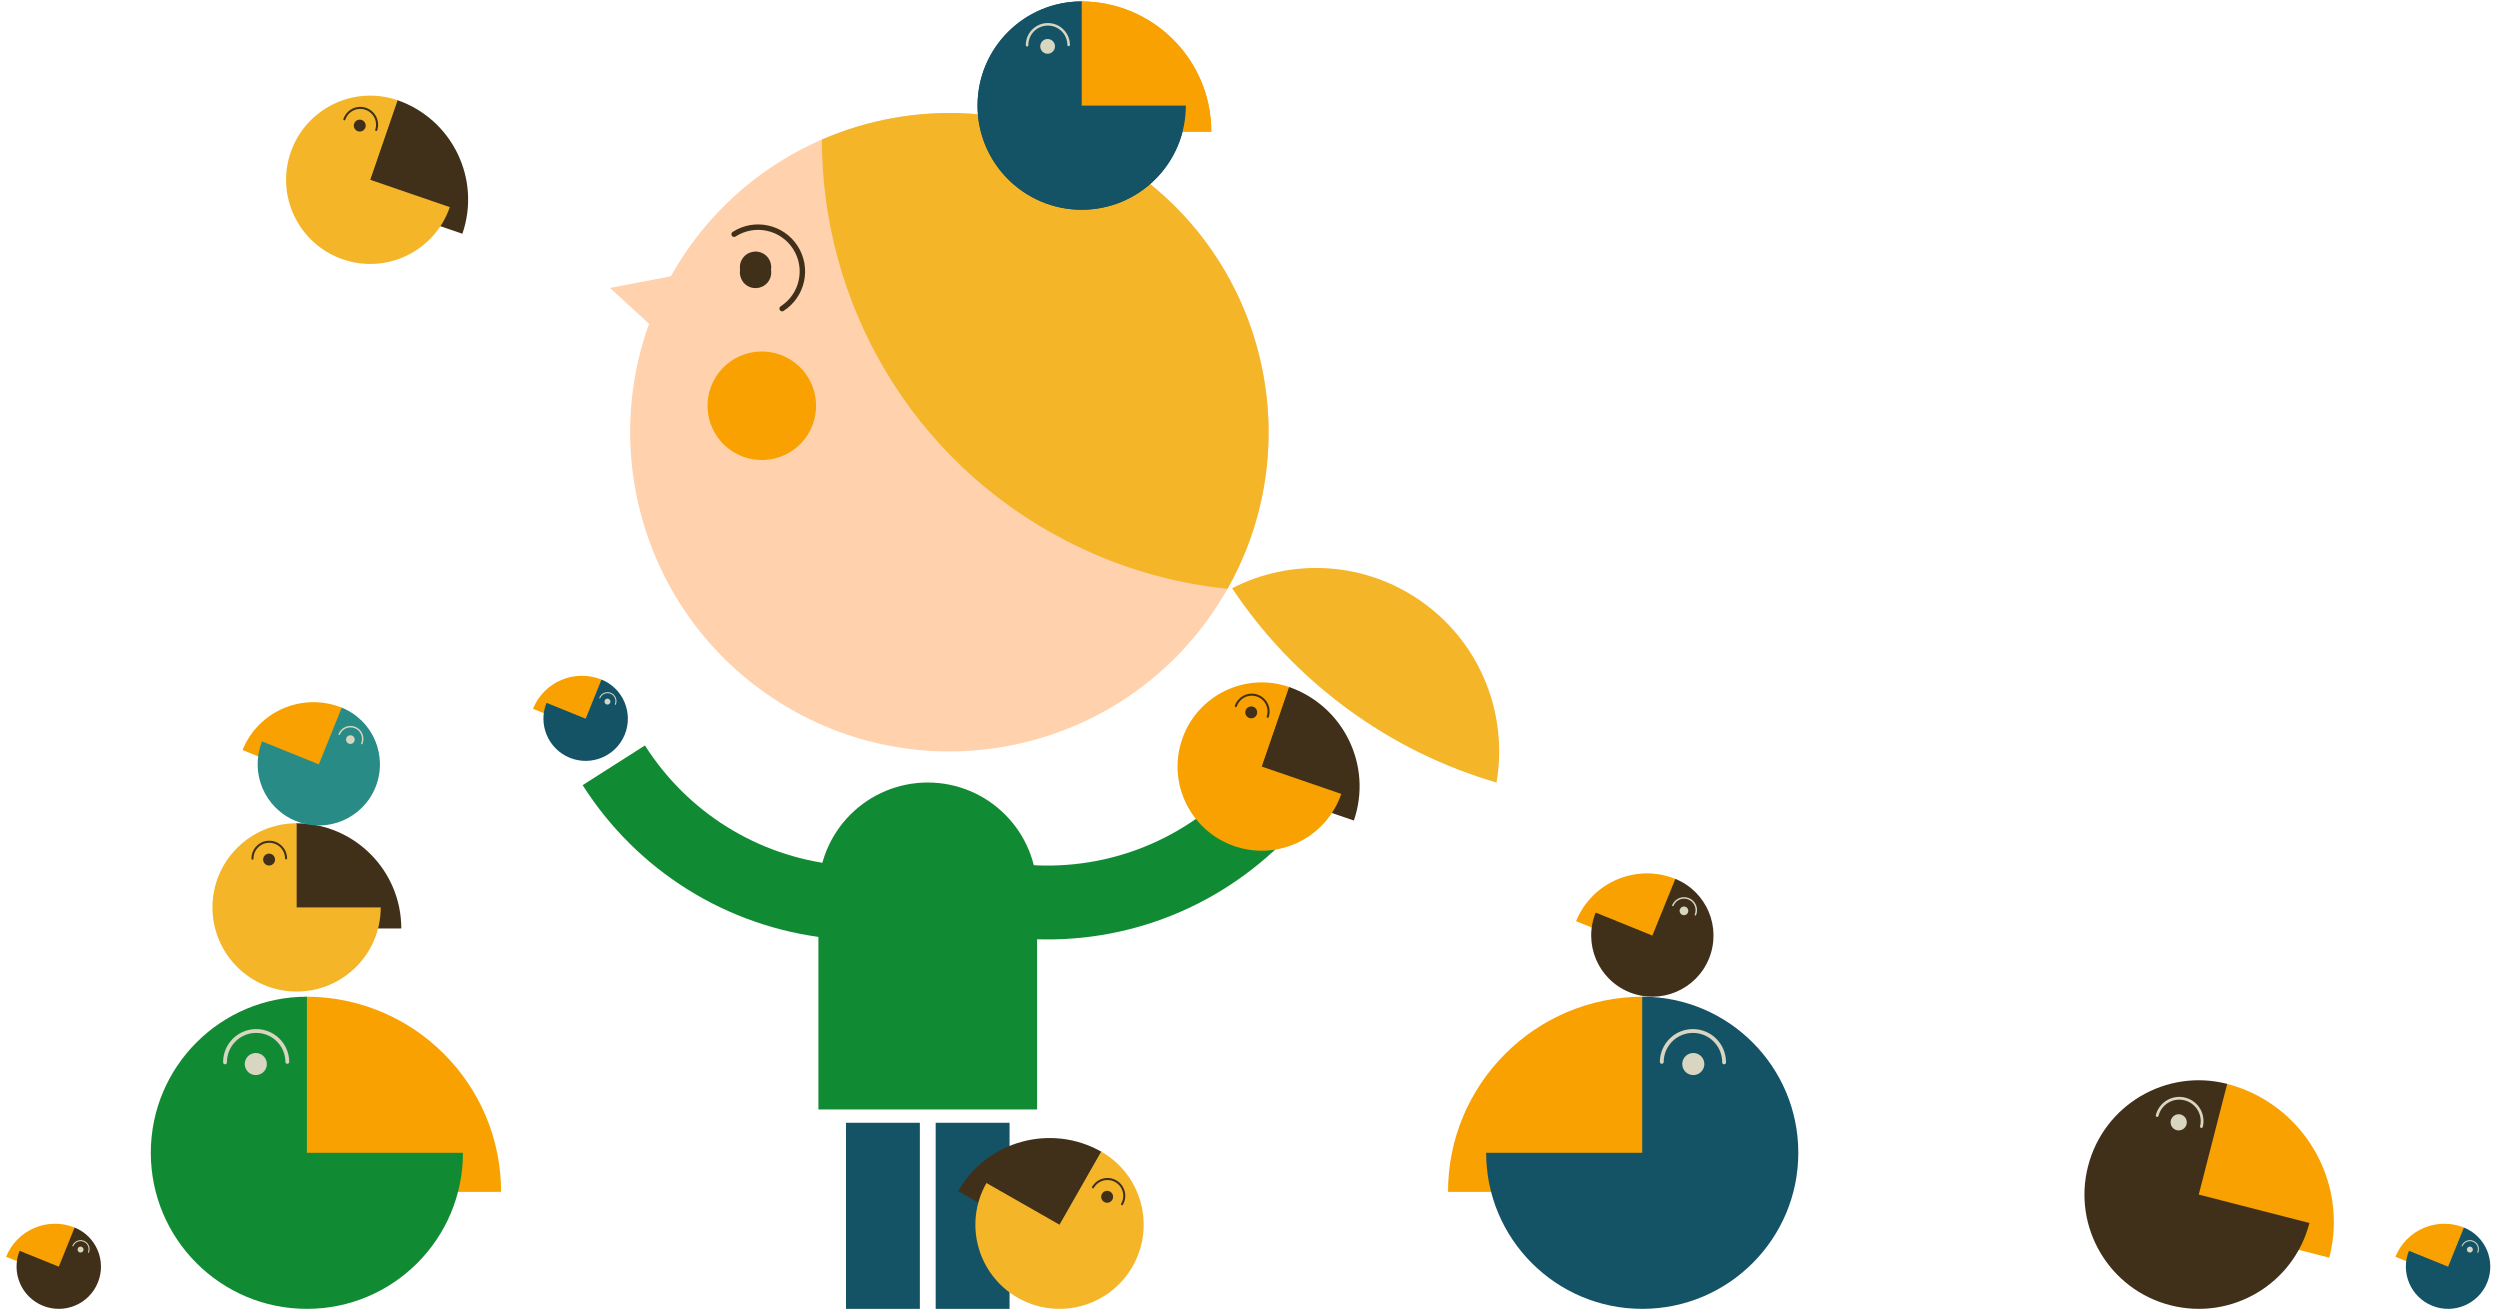 <?xml version="1.0" encoding="UTF-8" standalone="no"?>
<svg width="233px" height="122px" viewBox="0 0 233 122" version="1.1" xmlns="http://www.w3.org/2000/svg" xmlns:xlink="http://www.w3.org/1999/xlink" xmlns:sketch="http://www.bohemiancoding.com/sketch/ns">
    <!-- Generator: Sketch 3.3.2 (12043) - http://www.bohemiancoding.com/sketch -->
    <title>Imported Layers</title>
    <desc>Created with Sketch.</desc>
    <defs></defs>
    <g id="Page-1" stroke="none" stroke-width="1" fill="none" fill-rule="evenodd" sketch:type="MSPage">
        <g id="Imported-Layers" sketch:type="MSLayerGroup">
            <path d="M63.213,24.581 C54.543,38.537 58.827,56.878 72.781,65.55 C86.734,74.22 105.077,69.938 113.749,55.982 C122.42,42.028 118.138,23.685 104.182,15.016 C90.228,6.344 71.884,10.627 63.213,24.581" id="Fill-1" fill="#FFD1AD" sketch:type="MSShapeGroup"></path>
            <path d="M104.182,15.016 C117.771,23.458 122.185,41.069 114.404,54.873 C109.264,54.354 104.133,52.874 99.269,50.348 C84.856,42.865 76.6,28.2 76.6,13.011 C85.256,9.247 95.557,9.655 104.182,15.016" id="Fill-2" fill="#F4B528" sketch:type="MSShapeGroup"></path>
            <path d="M66.705,35.148 C65.231,37.521 65.959,40.641 68.332,42.114 C70.705,43.588 73.823,42.86 75.297,40.487 C76.772,38.114 76.042,34.995 73.671,33.521 C71.299,32.048 68.178,32.775 66.705,35.148" id="Fill-3" fill="#F8A100" sketch:type="MSShapeGroup"></path>
            <path d="M66.101,25.063 L56.849,26.838 L63.242,32.691 L66.101,25.063" id="Fill-4" fill="#FFD1AD" sketch:type="MSShapeGroup"></path>
            <path d="M71.661,26.161 C72.088,25.475 71.877,24.571 71.191,24.146 C70.504,23.718 69.601,23.93 69.175,24.615 C68.749,25.302 68.959,26.206 69.644,26.633 C70.332,27.06 71.235,26.848 71.661,26.161" id="Fill-5" fill="#40301A" sketch:type="MSShapeGroup"></path>
            <path d="M72.894,28.763 C74.81,27.528 75.359,24.975 74.123,23.059 C72.89,21.146 70.336,20.594 68.42,21.829" id="Stroke-6" stroke="#40301A" stroke-width="0.507" stroke-linecap="round" sketch:type="MSShapeGroup"></path>
            <path d="M125.557,66.05 C129.885,69.231 134.6,71.513 139.475,72.93 C140.539,66.753 138.15,60.217 132.756,56.253 C127.359,52.287 120.41,51.96 114.832,54.822 C117.643,59.05 121.229,62.868 125.557,66.05" id="Fill-7" fill="#F4B528" sketch:type="MSShapeGroup"></path>
            <path d="M76.276,103.4 L76.276,83.121 C76.276,80.419 77.35,77.826 79.26,75.915 C81.172,74.003 83.764,72.93 86.467,72.93 C89.17,72.93 91.763,74.003 93.674,75.915 C95.586,77.826 96.659,80.419 96.659,83.121 L96.659,103.4 L76.276,103.4" id="Fill-8" fill="#108B33" sketch:type="MSShapeGroup"></path>
            <path d="M87.205,104.642 L94.09,104.642 L94.09,121.987 L87.205,121.987 L87.205,104.642 Z" id="Fill-9" fill="#145266" sketch:type="MSShapeGroup"></path>
            <path d="M78.846,104.642 L85.731,104.642 L85.731,121.987 L78.846,121.987 L78.846,104.642 Z" id="Fill-10" fill="#145266" sketch:type="MSShapeGroup"></path>
            <path d="M77.131,87.428 C67.716,86.368 59.394,81.173 54.301,73.175 L60.107,69.476 C64.078,75.71 70.565,79.761 77.9,80.586 L77.131,87.428" id="Fill-11" fill="#108B33" sketch:type="MSShapeGroup"></path>
            <path d="M100.754,0.133 C107.458,0.133 112.892,5.567 112.892,12.272 L100.754,12.272 L100.754,0.133" id="Fill-12" fill="#F8A100" sketch:type="MSShapeGroup"></path>
            <path d="M91.107,9.84 C91.107,15.2 95.453,19.547 100.815,19.547 C106.175,19.547 110.521,15.2 110.521,9.84 L100.815,9.84 L100.815,0.133 C95.453,0.133 91.107,4.478 91.107,9.84" id="Fill-13" fill="#145266" sketch:type="MSShapeGroup"></path>
            <path d="M99.598,4.187 C99.59,3.117 98.715,2.257 97.646,2.267 C96.574,2.273 95.716,3.149 95.723,4.218" id="Stroke-14" stroke="#D8D5C1" stroke-width="0.238" stroke-linecap="round" sketch:type="MSShapeGroup"></path>
            <path d="M98.258,4.022 C98.092,3.681 97.682,3.538 97.338,3.702 C96.998,3.867 96.854,4.28 97.018,4.62 C97.184,4.963 97.594,5.105 97.935,4.941 C98.28,4.775 98.422,4.364 98.258,4.022" id="Fill-15" fill="#D8D5C1" sketch:type="MSShapeGroup"></path>
            <path d="M71.661,25.682 C72.088,24.995 71.877,24.092 71.191,23.666 C70.504,23.238 69.601,23.45 69.175,24.136 C68.749,24.822 68.959,25.727 69.644,26.153 C70.332,26.581 71.235,26.368 71.661,25.682" id="Fill-16" fill="#40301A" sketch:type="MSShapeGroup"></path>
            <path d="M93.843,87.329 C103.248,88.464 112.54,85.324 119.34,78.712 L114.539,73.777 C109.239,78.932 101.997,81.38 94.668,80.493 L93.843,87.329" id="Fill-17" fill="#108B33" sketch:type="MSShapeGroup"></path>
            <path d="M100.754,0.133 C107.458,0.133 112.892,5.567 112.892,12.272 L100.754,12.272 L100.754,0.133" id="Fill-18" fill="#F8A100" sketch:type="MSShapeGroup"></path>
            <path d="M91.107,9.84 C91.107,15.2 95.453,19.547 100.815,19.547 C106.175,19.547 110.521,15.2 110.521,9.84 L100.815,9.84 L100.815,0.133 C95.453,0.133 91.107,4.478 91.107,9.84" id="Fill-19" fill="#145266" sketch:type="MSShapeGroup"></path>
            <path d="M99.598,4.187 C99.59,3.117 98.715,2.257 97.646,2.267 C96.574,2.273 95.716,3.149 95.723,4.218" id="Stroke-20" stroke="#D8D5C1" stroke-width="0.238" stroke-linecap="round" sketch:type="MSShapeGroup"></path>
            <path d="M98.258,4.022 C98.092,3.681 97.682,3.538 97.338,3.702 C96.998,3.867 96.854,4.28 97.018,4.62 C97.184,4.963 97.594,5.105 97.935,4.941 C98.28,4.775 98.422,4.364 98.258,4.022" id="Fill-21" fill="#D8D5C1" sketch:type="MSShapeGroup"></path>
            <path d="M27.596,76.727 C33.012,76.727 37.401,81.118 37.401,86.535 L27.596,86.535 L27.596,76.727" id="Fill-22" fill="#40301A" sketch:type="MSShapeGroup"></path>
            <path d="M19.803,84.57 C19.803,88.9 23.313,92.412 27.644,92.412 C31.975,92.412 35.486,88.9 35.486,84.57 L27.644,84.57 L27.644,76.727 C23.313,76.727 19.803,80.238 19.803,84.57" id="Fill-23" fill="#F4B528" sketch:type="MSShapeGroup"></path>
            <path d="M26.662,80.004 C26.656,79.139 25.949,78.444 25.085,78.452 C24.219,78.457 23.525,79.165 23.531,80.028" id="Stroke-24" stroke="#40301A" stroke-width="0.192" stroke-linecap="round" sketch:type="MSShapeGroup"></path>
            <path d="M25.578,79.87 C25.444,79.594 25.113,79.479 24.836,79.611 C24.561,79.745 24.444,80.078 24.578,80.353 C24.711,80.63 25.043,80.745 25.318,80.612 C25.598,80.479 25.711,80.146 25.578,79.87" id="Fill-25" fill="#40301A" sketch:type="MSShapeGroup"></path>
            <path d="M37.011,9.324 C42.133,11.085 44.856,16.664 43.094,21.787 L33.822,18.599 L37.011,9.324" id="Fill-26" fill="#40301A" sketch:type="MSShapeGroup"></path>
            <path d="M27.09,14.206 C25.682,18.301 27.86,22.764 31.957,24.172 C36.052,25.58 40.514,23.4 41.922,19.306 L34.506,16.756 L37.057,9.34 C32.961,7.931 28.499,10.109 27.09,14.206" id="Fill-27" fill="#F4B528" sketch:type="MSShapeGroup"></path>
            <path d="M35.062,12.118 C35.338,11.298 34.895,10.411 34.075,10.138 C33.255,9.861 32.369,10.306 32.094,11.123" id="Stroke-28" stroke="#40301A" stroke-width="0.192" stroke-linecap="round" sketch:type="MSShapeGroup"></path>
            <path d="M34.081,11.64 C34.044,11.335 33.769,11.118 33.463,11.153 C33.16,11.19 32.941,11.468 32.978,11.771 C33.014,12.076 33.29,12.293 33.594,12.257 C33.9,12.221 34.117,11.944 34.081,11.64" id="Fill-29" fill="#40301A" sketch:type="MSShapeGroup"></path>
            <path d="M102.676,107.354 C97.972,104.671 91.983,106.31 89.299,111.015 L97.816,115.873 L102.676,107.354" id="Fill-30" fill="#40301A" sketch:type="MSShapeGroup"></path>
            <path d="M102.633,107.33 L98.748,114.143 L91.938,110.257 C89.791,114.018 91.1,118.808 94.861,120.954 C98.624,123.101 103.414,121.79 105.559,118.028 C107.706,114.266 106.397,109.477 102.633,107.33" id="Fill-31" fill="#F4B528" sketch:type="MSShapeGroup"></path>
            <path d="M101.864,110.663 C102.299,109.914 103.256,109.661 104.003,110.097 C104.752,110.53 105.004,111.489 104.571,112.235" id="Stroke-32" stroke="#40301A" stroke-width="0.192" stroke-linecap="round" sketch:type="MSShapeGroup"></path>
            <path d="M102.871,111.084 C103.125,110.91 103.469,110.974 103.644,111.227 C103.816,111.479 103.753,111.826 103.5,111.999 C103.248,112.173 102.902,112.109 102.729,111.857 C102.554,111.602 102.619,111.258 102.871,111.084" id="Fill-33" fill="#40301A" sketch:type="MSShapeGroup"></path>
            <path d="M120.097,64.012 C125.219,65.772 127.941,71.352 126.18,76.475 L116.908,73.286 L120.097,64.012" id="Fill-34" fill="#40301A" sketch:type="MSShapeGroup"></path>
            <path d="M110.176,68.894 C108.768,72.988 110.946,77.451 115.043,78.859 C119.138,80.268 123.6,78.088 125.008,73.993 L117.592,71.443 L120.143,64.027 C116.047,62.618 111.585,64.797 110.176,68.894" id="Fill-35" fill="#F8A100" sketch:type="MSShapeGroup"></path>
            <path d="M118.148,66.806 C118.424,65.985 117.981,65.099 117.161,64.825 C116.341,64.549 115.455,64.993 115.18,65.81" id="Stroke-36" stroke="#40301A" stroke-width="0.192" stroke-linecap="round" sketch:type="MSShapeGroup"></path>
            <path d="M117.167,66.327 C117.13,66.023 116.855,65.806 116.549,65.841 C116.246,65.878 116.027,66.155 116.063,66.459 C116.1,66.764 116.376,66.981 116.68,66.944 C116.986,66.908 117.203,66.632 117.167,66.327" id="Fill-37" fill="#40301A" sketch:type="MSShapeGroup"></path>
            <path d="M31.88,65.965 C28.231,64.489 24.078,66.253 22.604,69.903 L29.209,72.573 L31.88,65.965" id="Fill-38" fill="#F8A100" sketch:type="MSShapeGroup"></path>
            <path d="M31.848,65.951 L29.711,71.236 L24.428,69.101 C23.249,72.018 24.658,75.34 27.576,76.519 C30.494,77.698 33.816,76.289 34.995,73.372 C36.175,70.453 34.766,67.131 31.848,65.951" id="Fill-39" fill="#288B85" sketch:type="MSShapeGroup"></path>
            <path d="M31.617,68.427 C31.857,67.846 32.522,67.57 33.102,67.812 C33.684,68.05 33.959,68.716 33.721,69.296" id="Stroke-40" stroke="#D8D5C1" stroke-width="0.14" stroke-linecap="round" sketch:type="MSShapeGroup"></path>
            <path d="M32.383,68.632 C32.549,68.481 32.804,68.495 32.954,68.659 C33.104,68.825 33.091,69.081 32.926,69.231 C32.762,69.38 32.506,69.367 32.357,69.202 C32.205,69.037 32.219,68.782 32.383,68.632" id="Fill-41" fill="#D8D5C1" sketch:type="MSShapeGroup"></path>
            <path d="M156.174,81.925 C152.527,80.444 148.371,82.203 146.892,85.852 L153.494,88.529 L156.174,81.925" id="Fill-42" fill="#F8A100" sketch:type="MSShapeGroup"></path>
            <path d="M156.141,81.911 L153.998,87.193 L148.718,85.051 C147.535,87.967 148.94,91.29 151.856,92.473 C154.773,93.656 158.097,92.251 159.279,89.335 C160.463,86.418 159.059,83.094 156.141,81.911" id="Fill-43" fill="#40301A" sketch:type="MSShapeGroup"></path>
            <path d="M155.908,84.386 C156.148,83.806 156.813,83.53 157.393,83.772 C157.975,84.012 158.249,84.678 158.01,85.258" id="Stroke-44" stroke="#D8D5C1" stroke-width="0.14" stroke-linecap="round" sketch:type="MSShapeGroup"></path>
            <path d="M156.674,84.592 C156.84,84.441 157.094,84.456 157.244,84.62 C157.393,84.786 157.381,85.042 157.216,85.191 C157.051,85.341 156.795,85.327 156.646,85.162 C156.495,84.997 156.508,84.742 156.674,84.592" id="Fill-45" fill="#D8D5C1" sketch:type="MSShapeGroup"></path>
            <path d="M6.974,114.413 C4.455,113.394 1.588,114.611 0.569,117.132 L5.129,118.975 L6.974,114.413" id="Fill-46" fill="#F8A100" sketch:type="MSShapeGroup"></path>
            <path d="M6.951,114.403 L5.477,118.052 L1.83,116.577 C1.016,118.591 1.988,120.885 4.002,121.698 C6.018,122.513 8.311,121.54 9.124,119.526 C9.938,117.512 8.967,115.218 6.951,114.403" id="Fill-47" fill="#40301A" sketch:type="MSShapeGroup"></path>
            <path d="M6.793,116.112 C6.958,115.711 7.417,115.521 7.817,115.688 C8.219,115.852 8.408,116.312 8.244,116.712" id="Stroke-48" stroke="#D8D5C1" stroke-width="0.097" stroke-linecap="round" sketch:type="MSShapeGroup"></path>
            <path d="M7.321,116.254 C7.435,116.15 7.611,116.159 7.715,116.273 C7.818,116.388 7.81,116.564 7.695,116.667 C7.582,116.771 7.406,116.762 7.303,116.648 C7.199,116.533 7.207,116.357 7.321,116.254" id="Fill-49" fill="#D8D5C1" sketch:type="MSShapeGroup"></path>
            <path d="M56.079,63.342 C53.56,62.323 50.693,63.54 49.675,66.06 L54.234,67.903 L56.079,63.342" id="Fill-50" fill="#F8A100" sketch:type="MSShapeGroup"></path>
            <path d="M56.057,63.332 L54.582,66.981 L50.935,65.506 C50.121,67.519 51.094,69.813 53.107,70.627 C55.123,71.441 57.416,70.469 58.23,68.455 C59.044,66.44 58.072,64.146 56.057,63.332" id="Fill-51" fill="#145266" sketch:type="MSShapeGroup"></path>
            <path d="M55.898,65.041 C56.063,64.64 56.523,64.45 56.923,64.616 C57.324,64.781 57.514,65.24 57.35,65.641" id="Stroke-52" stroke="#D8D5C1" stroke-width="0.097" stroke-linecap="round" sketch:type="MSShapeGroup"></path>
            <path d="M56.427,65.183 C56.541,65.079 56.717,65.088 56.82,65.201 C56.924,65.316 56.915,65.493 56.801,65.596 C56.688,65.699 56.512,65.69 56.408,65.576 C56.305,65.462 56.313,65.286 56.427,65.183" id="Fill-53" fill="#D8D5C1" sketch:type="MSShapeGroup"></path>
            <path d="M229.657,114.413 C227.139,113.394 224.272,114.611 223.253,117.132 L227.813,118.975 L229.657,114.413" id="Fill-54" fill="#F8A100" sketch:type="MSShapeGroup"></path>
            <path d="M229.635,114.403 L228.16,118.052 L224.514,116.577 C223.699,118.591 224.672,120.885 226.686,121.698 C228.701,122.513 230.994,121.54 231.808,119.526 C232.622,117.512 231.65,115.218 229.635,114.403" id="Fill-55" fill="#145266" sketch:type="MSShapeGroup"></path>
            <path d="M229.477,116.112 C229.642,115.711 230.101,115.521 230.501,115.688 C230.902,115.852 231.092,116.312 230.928,116.712" id="Stroke-56" stroke="#D8D5C1" stroke-width="0.097" stroke-linecap="round" sketch:type="MSShapeGroup"></path>
            <path d="M230.005,116.254 C230.119,116.15 230.295,116.159 230.398,116.273 C230.502,116.388 230.493,116.564 230.379,116.667 C230.266,116.771 230.09,116.762 229.986,116.648 C229.883,116.533 229.891,116.357 230.005,116.254" id="Fill-57" fill="#D8D5C1" sketch:type="MSShapeGroup"></path>
            <path d="M207.509,101.002 C214.634,102.832 218.924,110.09 217.093,117.217 L204.196,113.904 L207.509,101.002" id="Fill-58" fill="#F8A100" sketch:type="MSShapeGroup"></path>
            <path d="M194.607,108.687 C193.145,114.382 196.576,120.185 202.274,121.648 C207.97,123.113 213.776,119.68 215.238,113.983 L204.924,111.335 L207.574,101.017 C201.875,99.553 196.07,102.988 194.607,108.687" id="Fill-59" fill="#40301A" sketch:type="MSShapeGroup"></path>
            <path d="M205.174,104.995 C205.457,103.855 204.762,102.705 203.623,102.423 C202.482,102.137 201.332,102.832 201.047,103.969" id="Stroke-60" stroke="#D8D5C1" stroke-width="0.261" stroke-linecap="round" sketch:type="MSShapeGroup"></path>
            <path d="M203.794,104.453 C203.71,104.044 203.313,103.782 202.904,103.86 C202.497,103.947 202.231,104.346 202.314,104.752 C202.395,105.16 202.793,105.425 203.201,105.34 C203.611,105.26 203.876,104.863 203.794,104.453" id="Fill-61" fill="#D8D5C1" sketch:type="MSShapeGroup"></path>
            <path d="M153.144,92.892 C143.099,92.892 134.955,101.036 134.955,111.085 L153.144,111.085 L153.144,92.892" id="Fill-62" fill="#F8A100" sketch:type="MSShapeGroup"></path>
            <path d="M153.055,92.892 L153.055,107.438 L138.509,107.438 C138.509,115.472 145.022,121.986 153.055,121.986 C161.09,121.986 167.602,115.472 167.602,107.438 C167.602,99.404 161.09,92.892 153.055,92.892" id="Fill-63" fill="#145266" sketch:type="MSShapeGroup"></path>
            <path d="M154.878,98.968 C154.89,97.364 156.201,96.074 157.803,96.089 C159.408,96.1 160.695,97.412 160.685,99.014" id="Stroke-64" stroke="#D8D5C1" stroke-width="0.357" stroke-linecap="round" sketch:type="MSShapeGroup"></path>
            <path d="M156.887,98.721 C157.136,98.208 157.75,97.995 158.264,98.24 C158.774,98.488 158.991,99.107 158.744,99.616 C158.496,100.13 157.881,100.344 157.371,100.098 C156.852,99.849 156.641,99.233 156.887,98.721" id="Fill-65" fill="#D8D5C1" sketch:type="MSShapeGroup"></path>
            <path d="M28.512,92.892 C38.559,92.892 46.701,101.036 46.701,111.085 L28.512,111.085 L28.512,92.892" id="Fill-66" fill="#F8A100" sketch:type="MSShapeGroup"></path>
            <path d="M14.055,107.438 C14.055,115.472 20.567,121.986 28.602,121.986 C36.636,121.986 43.148,115.472 43.148,107.438 L28.602,107.438 L28.602,92.892 C20.567,92.892 14.055,99.404 14.055,107.438" id="Fill-67" fill="#108B33" sketch:type="MSShapeGroup"></path>
            <path d="M26.779,98.968 C26.768,97.364 25.457,96.074 23.855,96.089 C22.248,96.1 20.961,97.412 20.972,99.014" id="Stroke-68" stroke="#D8D5C1" stroke-width="0.357" stroke-linecap="round" sketch:type="MSShapeGroup"></path>
            <path d="M24.77,98.721 C24.521,98.208 23.906,97.995 23.393,98.24 C22.883,98.488 22.666,99.107 22.913,99.616 C23.162,100.13 23.776,100.344 24.286,100.098 C24.805,99.849 25.017,99.233 24.77,98.721" id="Fill-69" fill="#D8D5C1" sketch:type="MSShapeGroup"></path>
        </g>
    </g>
</svg>